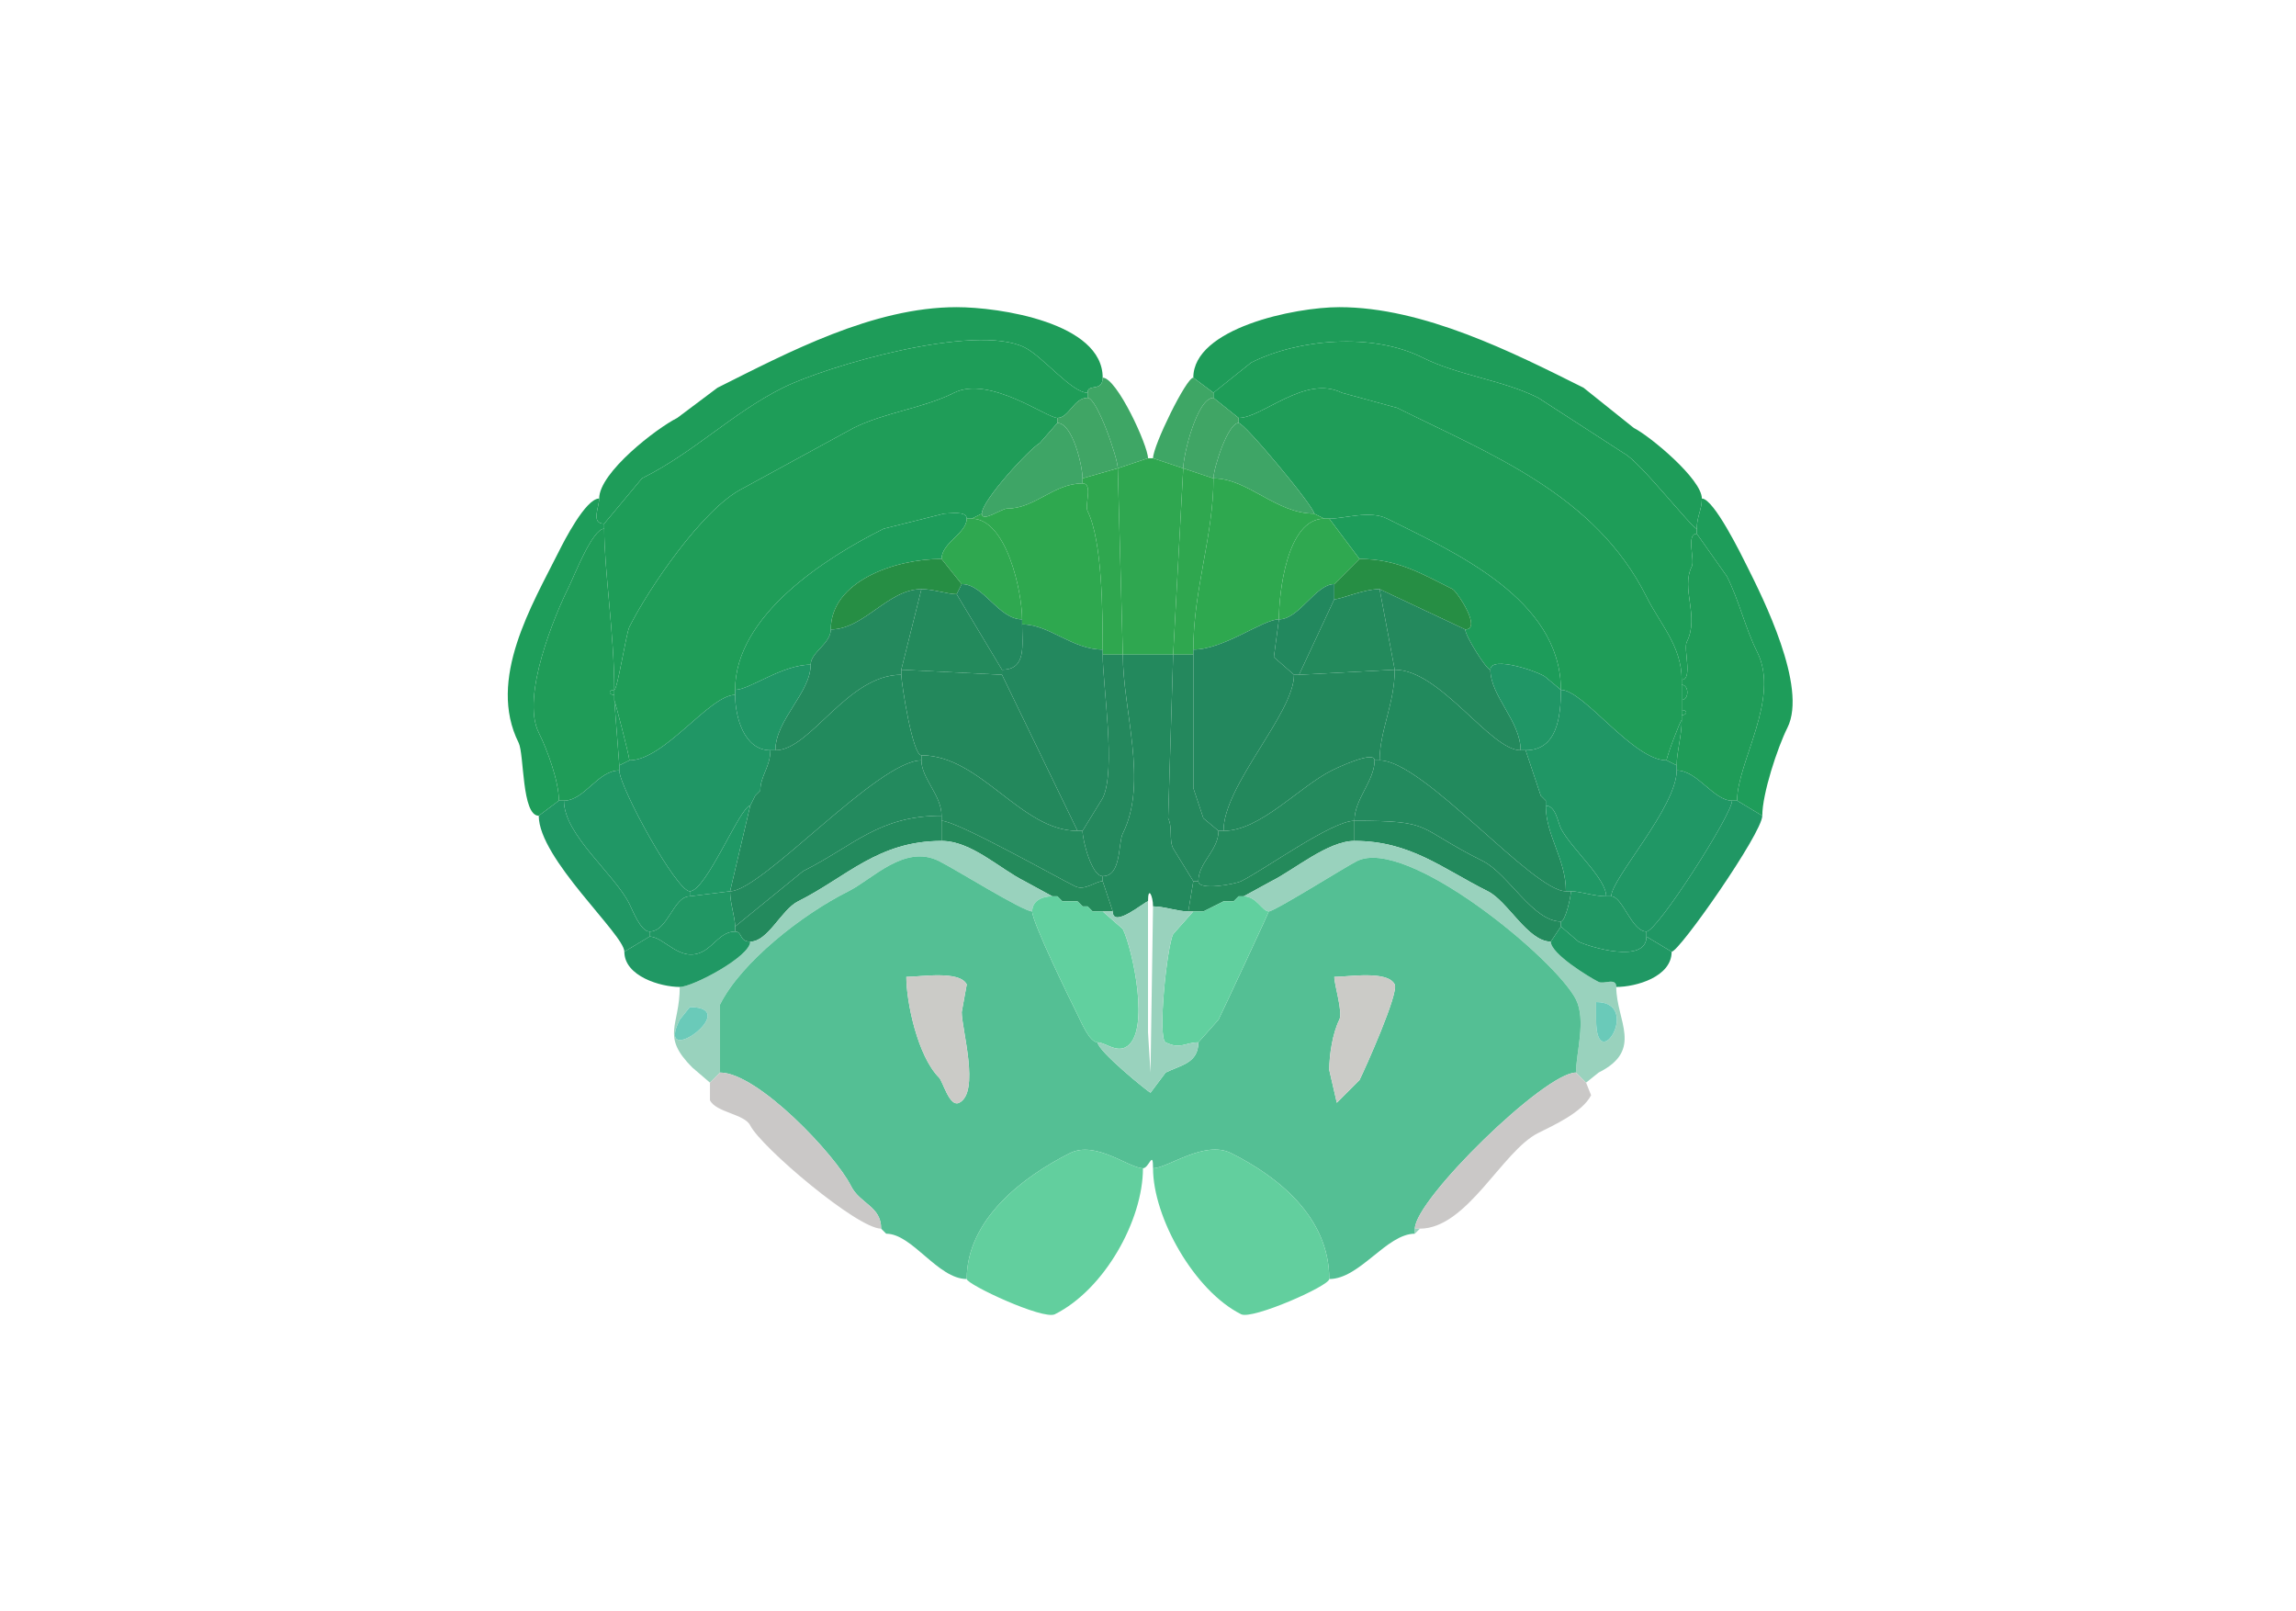 <svg xmlns="http://www.w3.org/2000/svg" viewBox="0 0 456 320"><path fill="#1E9C59" id="MOs1" d="M119 99c0 1.766-1.716 5 1 5l7.5-9c10.458-5.229 17.831-12.915 28-18 8.419-4.21 38.116-12.942 48-8 3.707 1.854 9.331 9 12.5 9 0-1.916 3-.07 3-3 0-10.954-20.601-14-29-14-16.641 0-33.518 9.009-47.5 16l-8 6c-4.093 2.046-15.5 10.825-15.5 16ZM338 99c0 2.275-1 3.514-1 6-.899 0-11.374-13.437-14.5-15l-17-11c-7.188-3.594-15.77-4.385-23-8-9.951-4.975-24.587-3.707-34 1l-7.5 6-4-3c0-9.812 20.122-14 29-14 16.669 0 34.459 8.98 48.5 16l10 8c3.172 1.586 13.5 10.157 13.5 14Z"/><path fill="#1E9D58" id="MOs2/3" d="M120 105c0 8.216 2 20.953 2 32 .641 0 2.347-11.195 3-12.5 3.703-7.406 14.522-23.511 22.5-27.5l22-12c6.228-3.114 13.782-3.89 20-7 6.954-3.477 18.429 5 20.5 5 2.33 0 3.227-4 6-4v-1c-3.169 0-8.793-7.146-12.5-9-9.884-4.942-39.581 3.79-48 8-10.169 5.085-17.542 12.771-28 18l-7.5 9v1ZM337 106c-2.207 0-.338 5.176-1 6.5-2.231 4.463 1.578 9.844-1 15-.703 1.406 1.261 7.5-1 7.5 0-6.663-4.229-10.957-7-16.5-10.206-20.412-31.234-28.367-49.5-37.5l-11-3c-7.303-3.652-15.76 5-20.5 5l-5-4v-1l7.5-6c9.413-4.707 24.049-5.975 34-1 7.23 3.615 15.812 4.406 23 8l17 11c3.126 1.563 13.601 15 14.5 15v1Z"/><path fill="#3EA665" id="ACAd1" d="m228 91-6 2c0-2.044-4.126-14-6-14v-1c0-1.916 3-.07 3-3 2.814 0 9 13.505 9 16ZM229 91l6 2c0-2.672 2.759-14 6-14v-1l-4-3c-1.385 0-8 13.494-8 16Z"/><path fill="#1F9D58" id="MOs5" d="M122 139c.076 0 3 11.118 3 12 6.98 0 15.912-13 21-13v-1c0-14.816 18.002-26.251 29.5-32l12-3c1.19 0 4.5-.614 4.5 1h1l2-1c0-2.686 9.727-13.114 11.5-14l3.5-4v-1c-2.071 0-13.546-8.477-20.5-5-6.218 3.11-13.772 3.886-20 7l-22 12c-7.978 3.989-18.797 20.094-22.5 27.5-.653 1.305-2.359 12.5-3 12.5v2ZM334 143c-.249 0-3 7.222-3 8-6.683 0-16.473-14-21-14 0-18.078-21.295-27.397-34.5-34-3.435-1.717-8.453 0-11.5 0h-1l-2-1c0-1.379-13.823-18-15-18v-1c4.74 0 13.197-8.652 20.5-5l11 3c18.266 9.133 39.294 17.088 49.5 37.5 2.771 5.543 7 9.837 7 16.5v8Z"/><path fill="#40A565" id="ACAd2/3" d="m222 93-7 2c0-2.46-1.969-11-5-11v-1c2.33 0 3.227-4 6-4 1.874 0 6 11.956 6 14ZM235 93l6 2c0-1.952 2.832-11 5-11v-1l-5-4c-3.241 0-6 11.328-6 14Z"/><path fill="#3EA566" id="ACAd5" d="M215 96c-5.767 0-9.401 5-15 5-1.076 0-5 2.84-5 1 0-2.686 9.727-13.114 11.5-14l3.5-4c3.031 0 5 8.54 5 11v1ZM241 95c6.876 0 12.373 7 20 7 0-1.379-13.823-18-15-18-2.168 0-5 9.048-5 11Z"/><path fill="#2FA750" id="PL1" d="M223 130h10l2-37-6-2h-1l-6 2 1 37Z"/><path fill="#2FA74F" id="PL2/3" d="M219 130h4l-1-37-7 2v1c2.144 0 .381 4.262 1 5.5 2.928 5.856 3 20.18 3 27.5v1ZM233 130h4v-1c0-11.916 4-22.547 4-34l-6-2-2 37Z"/><path fill="#2EA84F" id="PL5" d="M254 123c-3.225 0-10.9 6-17 6 0-11.916 4-22.547 4-34 6.876 0 12.373 7 20 7l2 1c-7.427 0-9 14.778-9 20ZM203 124c5.424 0 9.914 5 16 5 0-7.32-.072-21.644-3-27.5-.619-1.238 1.144-5.5-1-5.5-5.767 0-9.401 5-15 5-1.076 0-5 2.84-5 1l-2 1c6.918 0 10 14.562 10 20v1Z"/><path fill="#1E9D5A" id="MOp1" d="m111 159-4 3c-3.421 0-2.862-12.225-4-14.5-6.298-12.597 2.706-27.412 8-38 .981-1.961 5.324-10.5 8-10.5 0 1.766-1.716 5 1 5v1c-2.364 0-6.034 9.568-7 11.5-2.717 5.434-9.612 21.775-6 29 1.688 3.376 4 9.669 4 13.5ZM345 159l5 3c0-4.369 3.004-13.509 5-17.5 4.04-8.08-4.951-25.901-8-32-1.052-2.104-6.613-13.5-9-13.5 0 2.275-1 3.514-1 6v1l6 8.5c2.427 4.853 3.604 10.208 6 15 4.62 9.24-4 21.858-4 29.5Z"/><path fill="#1D9C5A" id="MOs6a" d="M161 132c-5.684 0-12.144 5-15 5 0-14.816 18.002-26.251 29.5-32l12-3c1.19 0 4.5-.614 4.5 1 0 2.909-5 4.795-5 8-9.327 0-22 4.467-22 14 0 2.83-4 4.54-4 7ZM296 133c0-2.953 10.027.527 11 1.5l3 2.5c0-18.078-21.295-27.397-34.5-34-3.435-1.717-8.453 0-11.5 0l6 8c7.524 0 12.339 2.919 18.5 6 .813.407 5.936 8 2.5 8 0 1.251 4.19 8 5 8Z"/><path fill="#2FA850" id="PL6a" d="M191 116c4.407 0 7.293 7 12 7 0-5.438-3.082-20-10-20h-1c0 2.909-5 4.795-5 8l4 5ZM265 116c-3.725 0-6.956 7-11 7 0-5.222 1.573-20 9-20h1l6 8-4 4-1 1Z"/><path fill="#1F9C58" id="MOp2/3" d="M111 159h1c4.095 0 6.701-6 11-6v-1l-1-13v-1c-1.186 0-1.186-1 0-1 0-11.047-2-23.784-2-32-2.364 0-6.034 9.568-7 11.5-2.717 5.434-9.612 21.775-6 29 1.688 3.376 4 9.669 4 13.5ZM344 159h1c0-7.642 8.62-20.26 4-29.5-2.396-4.792-3.573-10.147-6-15l-6-8.5c-2.207 0-.338 5.176-1 6.5-2.231 4.463 1.578 9.844-1 15-.703 1.406 1.261 7.5-1 7.5v1c1.486 0 1.486 3 0 3v2c1.186 0 1.186 1 0 1v1c0 3.222-1 6.277-1 9v1c4.14 0 7.316 6 11 6Z"/><path fill="#268E44" id="FRP6a" d="M183 117c2.409 0 5.181 1 7 1l1-2-4-5c-9.327 0-22 4.467-22 14 6.586 0 11.371-8 18-8ZM274 117l17 8c3.436 0-1.687-7.593-2.5-8-6.161-3.081-10.976-6-18.5-6l-4 4-1 1v3c1.477 0 5.699-2 9-2Z"/><path fill="#22885E" id="ORBm6a" d="m266 115-1 1 1-1ZM203 124c0 4.067.936 9-4 9l-9-15 1-2c4.407 0 7.293 7 12 7v1ZM257 134h1l7-15v-3c-3.725 0-6.956 7-11 7l-1 7.5 4 3.5Z"/><path fill="#24895D" id="ORBl6a" d="M179 134c-10.754 0-17.998 15-25 15 0-6.078 7-11.414 7-17 0-2.46 4-4.17 4-7 6.586 0 11.371-8 18-8l-4 16v1Z"/><path fill="#238A5C" id="ORBvl6a" d="M199 133v1l-20-1 4-16c2.409 0 5.181 1 7 1l9 15ZM277 133l-19 1 7-15c1.477 0 5.699-2 9-2l3 16Z"/><path fill="#24895D" id="ORBl6a" d="M296 133c0 5.254 6 10.199 6 16-6.042 0-15.937-16-25-16l-3-16 17 8c0 1.251 4.19 8 5 8Z"/><path fill="#23885E" id="ORBm5" d="M242 165h1c0-9.121 14-23.299 14-31l-4-3.5 1-7.5c-3.225 0-10.9 6-17 6v27.5l2 6 3 2.5ZM214 165h1l4-6.5c2.706-5.413 0-22.548 0-28.5v-1c-6.086 0-10.576-5-16-5 0 4.067.936 9-4 9v1l15 31Z"/><path fill="#24885D" id="ORBm2/3" d="M215 165c0 1.85 1.784 9 4 9 3.79 0 3.017-6.533 4-8.5 5.057-10.114 0-24.44 0-35.5h-4c0 5.952 2.706 23.087 0 28.5l-4 6.5Z"/><path fill="#23895D" id="ORBm1" d="M229 180c2.278 0 4.847 1 7 1l1-6-4-6.5c-.867-1.734-.08-4.161-1-6l1-32.5h-10c0 11.06 5.057 25.386 0 35.5-.983 1.967-.21 8.5-4 8.5v1l2 6c0 3.514 6.392-2 7-2 0-3.177 1-1.079 1 1Z"/><path fill="#24885D" id="ORBm2/3" d="M237 175h1c0-3.729 4-6.102 4-10l-3-2.5-2-6V130h-4l-1 32.5c.92 1.839.133 4.266 1 6l4 6.5Z"/><path fill="#209666" id="AId6a" d="M153 149h1c0-6.078 7-11.414 7-17-5.684 0-12.144 5-15 5v1c0 4.268 1.719 11 7 11ZM302 149h1c6.201 0 7-6.52 7-12l-3-2.5c-.973-.973-11-4.453-11-1.5 0 5.254 6 10.199 6 16Z"/><path fill="#23885C" id="ORBvl5" d="M183 150c11.776 0 19.749 15 31 15l-15-31-20-1v1c0 1.496 2.204 16 4 16ZM273 151h1c0-5.903 3-11.297 3-18l-19 1h-1c0 7.701-14 21.879-14 31 7.327 0 15.011-8.755 21.5-12 1.161-.58 8.5-4.027 8.5-2Z"/><path fill="#228A5D" id="ORBl5" d="M307 160c0 5.925 4 10.609 4 17-6.633 0-28.316-26-37-26 0-5.903 3-11.297 3-18 9.063 0 18.958 16 25 16h1l3 9 1 1v1ZM149 160l-4 17c6.3 0 29.319-26 38-26v-1c-1.796 0-4-14.504-4-16-10.754 0-17.998 15-25 15h-1c0 3.303-2 5.115-2 8l-1 1-1 2Z"/><path fill="#1E9D58" id="MOs2/3" d="M334 136c1.486 0 1.486 3 0 3v-3ZM122 137c-1.186 0-1.186 1 0 1v-1Z"/><path fill="#209665" id="AId5" d="M319 178h1c0-3.474 13-17.729 13-25v-1l-2-1c-6.683 0-16.473-14-21-14 0 5.48-.799 12-7 12l3 9 1 1v1c1.988 0 2.408 3.315 3 4.5 1.97 3.939 9 9.902 9 13.5ZM149 160c-1.94 0-8.742 17-12 17-2.671 0-14-20.74-14-24v-1l2-1c6.98 0 15.912-13 21-13 0 4.268 1.719 11 7 11 0 3.303-2 5.115-2 8l-1 1-1 2Z"/><path fill="#1E9C5A" id="MOp5" d="m125 151-2 1-1-13c.076 0 3 11.118 3 12Z"/><path fill="#1E9D58" id="MOs2/3" d="M334 141c1.186 0 1.186 1 0 1v-1Z"/><path fill="#1E9C5A" id="MOp5" d="m331 151 2 1c0-2.723 1-5.778 1-9-.249 0-3 7.222-3 8Z"/><path fill="#248A5D" id="ORBvl2/3" d="M219 174v1c-1.423 0-3.544 1.978-5.5 1-4.232-2.116-23.562-13-26.5-13v-1c0-4.101-4-7.386-4-11v-1c11.776 0 19.749 15 31 15h1c0 1.85 1.784 9 4 9ZM242 165h1c7.327 0 15.011-8.755 21.5-12 1.161-.58 8.5-4.027 8.5-2 0 4.082-4 7.63-4 12-4.471 0-17.698 9.599-22.5 12-1.108.554-8.5 1.973-8.5 0 0-3.729 4-6.102 4-10Z"/><path fill="#238A5E" id="ORBl2/3" d="M145 177c0 2.409 1 5.181 1 7l13.5-11c10.144-5.072 14.943-11 27.5-11 0-4.101-4-7.386-4-11-8.681 0-31.7 26-38 26ZM312 177c0 .986-1.087 6-2 6-5.562 0-10.444-9.472-15.5-12-13.729-6.864-9.515-8-25.5-8 0-4.37 4-7.918 4-12h1c8.684 0 30.367 26 37 26h1Z"/><path fill="#209765" id="AId2/3" d="M137 178c-3.287 0-4.332 7-8 7-1.76 0-3.394-4.288-4-5.5-2.992-5.985-13-13.696-13-20.5 4.095 0 6.701-6 11-6 0 3.26 11.329 24 14 24v1ZM320 178c2.262 0 4.05 7 7 7 2.109 0 17-23.215 17-26-3.684 0-6.86-6-11-6 0 7.271-13 21.526-13 25Z"/><path fill="#1F9865" id="AIv5" d="m151 157-1 1 1-1ZM150 158l-1 2 1-2ZM306 158l1 1-1-1Z"/><path fill="#209764" id="AId1" d="m129 186-5 3c0-3.403-17-18.446-17-27l4-3h1c0 6.804 10.008 14.515 13 20.5.606 1.212 2.24 5.5 4 5.5v1ZM327 186l5 3c1.532 0 18-23.56 18-27l-5-3h-1c0 2.785-14.891 26-17 26v1Z"/><path fill="#1F9865" id="AIv5" d="m145 177-8 1v-1c3.258 0 10.06-17 12-17l-4 17ZM312 177c1.819 0 4.591 1 7 1 0-3.598-7.03-9.561-9-13.5-.592-1.185-1.012-4.5-3-4.5 0 5.925 4 10.609 4 17h1Z"/><path fill="#238A5D" id="ORBl1" d="M146 185c1.481 0 .785 2 3 2 3.555 0 6.154-6.327 9.5-8 9.616-4.808 15.856-12 28.5-12v-5c-12.557 0-17.356 5.928-27.5 11L146 184v1ZM310 184l-2 3c-4.566 0-8.519-8.01-12.5-10-9.062-4.531-15.402-10-26.5-10v-4c15.985 0 11.771 1.136 25.5 8 5.056 2.528 9.938 12 15.5 12v1Z"/><path fill="#248A5B" id="ORBvl1" d="M219 181h2l-2-6c-1.423 0-3.544 1.978-5.5 1-4.232-2.116-23.562-13-26.5-13v4c5.918 0 11.489 5.495 16.5 8l5.5 3h1l1 1h3l1 1h1l1 1h2ZM237 181h2l2-1 2-1h2l1-1h1l5.5-3c4.575-2.288 11.255-8 16.5-8v-4c-4.471 0-17.698 9.599-22.5 12-1.108.554-8.5 1.973-8.5 0h-1l-1 6h1Z"/><path fill="#99D2BD" id="OLF" fill-rule="evenodd" d="m137 200-2 2.5c-5.194 10.388 12.867-2.5 2-2.5m6 13-2 2-3.5-3c-6.314-6.314-2.5-8.224-2.5-16 2.601 0 14-6.05 14-9 3.555 0 6.154-6.327 9.5-8 9.616-4.808 15.856-12 28.5-12 5.918 0 11.489 5.495 16.5 8l5.5 3c-2.061 0-4 .902-4 3-1.844 0-15.152-8.326-18.5-10-6.851-3.425-13.21 3.605-18 6-9.286 4.643-21.32 14.139-25.5 22.5V213ZM317 199v3.5c0 11.571 9.269-3.5 0-3.5m-4 14 2 2 2.5-2c8.995-4.497 3.5-10.291 3.5-17 0-1.951-2.454-.477-3.5-1-1.846-.923-9.5-5.576-9.5-8-4.566 0-8.519-8.01-12.5-10-9.062-4.531-15.402-10-26.5-10-5.245 0-11.925 5.712-16.5 8l-5.5 3c2.554 0 3.688 3 5 3 1.135 0 15.156-8.828 17.5-10 9.941-4.97 39.528 19.556 43.5 27.5 2.063 4.127 0 10.658 0 14.5Z"/><path fill="#54BF94" id="AON" fill-rule="evenodd" d="M265 194c0 1.624 1.748 7.004 1 8.5-1.324 2.648-2 6.919-2 10l1.5 6.5 4.5-4.5c1.117-2.234 7.855-17.291 7-19-1.421-2.843-9.212-1.5-12-1.5m-85 0c0 4.979 2.246 15.746 6.5 20 .785.785 2.067 5.967 4 5 4.188-2.094.5-14.628.5-18l1-5.5c-1.421-2.843-9.212-1.5-12-1.5m101 51c-5.616 0-10.93 9-17 9 0-12.341-10.266-20.383-19.5-25-5.297-2.649-12.578 3-15.5 3 0-3.746-.8 0-2 0-2.767 0-9.379-5.56-14.5-3-9.384 4.692-20.5 13.216-20.5 25-5.745 0-10.798-9-16-9l-1-1c0-4.506-4.191-4.882-6-8.5-3.077-6.154-18.507-22.5-26-22.5v-13.5c4.18-8.361 16.214-17.857 25.5-22.5 4.79-2.395 11.149-9.425 18-6 3.348 1.674 16.656 10 18.5 10 0 2.188 7.534 17.567 9 20.5.741 1.483 2.391 5.5 4 5.5 0 1.74 10.248 10 10.5 10l3-4c2.938-1.469 6.5-1.841 6.5-6l4-4.5c.943-1.885 10-21.345 10-21.5 1.135 0 15.156-8.828 17.5-10 9.941-4.97 39.528 19.556 43.5 27.5 2.063 4.127 0 10.658 0 14.5-6.253 0-32 25.255-32 31v1Z"/><path fill="#219764" id="AIv2/3" d="M146 185c-2.827 0-4.163 2.831-6.5 4-4.494 2.247-7.565-3-10.5-3v-1c3.668 0 4.713-7 8-7l8-1c0 2.409 1 5.181 1 7v1ZM327 185v1c0 5.549-11.5 2-13.5 1l-3.5-3v-1c.913 0 2-5.014 2-6 1.819 0 4.591 1 7 1h1c2.262 0 4.05 7 7 7Z"/><path fill="#61D09F" id="TTd" d="m219 181 4 3.5c1.898 3.795 5.688 20.906.5 23.5-1.956.978-4.077-1-5.5-1-1.609 0-3.259-4.017-4-5.5-1.466-2.933-9-18.312-9-20.5 0-2.098 1.939-3 4-3h1l1 1h3l1 1h1l1 1h2Z"/><path fill="#99D2BD" id="OLF" d="m210 178 1 1-1-1ZM246 178l-1 1 1-1Z"/><path fill="#61D09F" id="TTd" d="M252 181c0 .155-9.057 19.615-10 21.5l-4 4.5c-2.638 0-3.547 1.476-6.5 0-1.645-.823.254-19.009 1.5-21.5l4-4.5h2l2-1 2-1h2l1-1h1c2.554 0 3.688 3 5 3Z"/><path fill="#99D2BD" id="OLF" d="m214 179 1 1-1-1ZM218 207c0 1.74 10.248 10 10.5 10l3-4c2.938-1.469 6.5-1.841 6.5-6-2.638 0-3.547 1.476-6.5 0-1.645-.823.254-19.009 1.5-21.5l4-4.5h-1c-2.153 0-4.722-1-7-1l-.5 33-.5-8v-26c-.608 0-7 5.514-7 2h-2l4 3.5c1.898 3.795 5.688 20.906.5 23.5-1.956.978-4.077-1-5.5-1ZM243 179l-2 1 2-1ZM216 180l1 1-1-1ZM241 180l-2 1 2-1Z"/><path fill="#209864" id="AIv1" d="M332 189c0 5.003-7.076 7-11 7 0-1.951-2.454-.477-3.5-1-1.846-.923-9.5-5.576-9.5-8l2-3 3.5 3c2 1 13.5 4.549 13.5-1l5 3ZM124 189c0 4.881 7.223 7 11 7 2.601 0 14-6.05 14-9-2.215 0-1.519-2-3-2-2.827 0-4.163 2.831-6.5 4-4.494 2.247-7.565-3-10.5-3l-5 3Z"/><path fill="#CBCBC7" id="aco" d="M180 194c0 4.979 2.246 15.746 6.5 20 .785.785 2.067 5.967 4 5 4.188-2.094.5-14.628.5-18l1-5.5c-1.421-2.843-9.212-1.5-12-1.5ZM265 194c0 1.624 1.748 7.004 1 8.5-1.324 2.648-2 6.919-2 10l1.5 6.5 4.5-4.5c1.117-2.234 7.855-17.291 7-19-1.421-2.843-9.212-1.5-12-1.5Z"/><path fill="#6ACAB9" id="PIR" d="M317 199v3.5c0 11.571 9.269-3.5 0-3.5ZM137 200l-2 2.5c-5.194 10.388 12.867-2.5 2-2.5Z"/><path fill="#CAC8C7" id="lot" d="M141 215v3.5c1.222 2.444 6.852 2.703 8 5 2.132 4.263 21.251 20.5 26 20.5 0-4.506-4.191-4.882-6-8.5-3.077-6.154-18.507-22.5-26-22.5l-2 2ZM281 244h1c9.39 0 16.319-15.409 23.5-19 2.906-1.453 8.801-4.101 10.5-7.5l-1-2.5-2-2c-6.253 0-32 25.255-32 31Z"/><path fill="#62CF9E" id="TTv" d="M227 232c-2.767 0-9.379-5.56-14.5-3-9.384 4.692-20.5 13.216-20.5 25 0 1.082 15.159 8.171 17.5 7 9.864-4.932 17.5-18.671 17.5-29ZM229 232c2.922 0 10.203-5.649 15.5-3 9.234 4.617 19.5 12.659 19.5 25 0 1.372-15.272 8.114-17.5 7-9.324-4.662-17.5-19.241-17.5-29Z"/><path fill="#99D2BD" id="OLF" d="m175 244 1 1-1-1ZM282 244l-1 1v-1h1Z"/></svg>